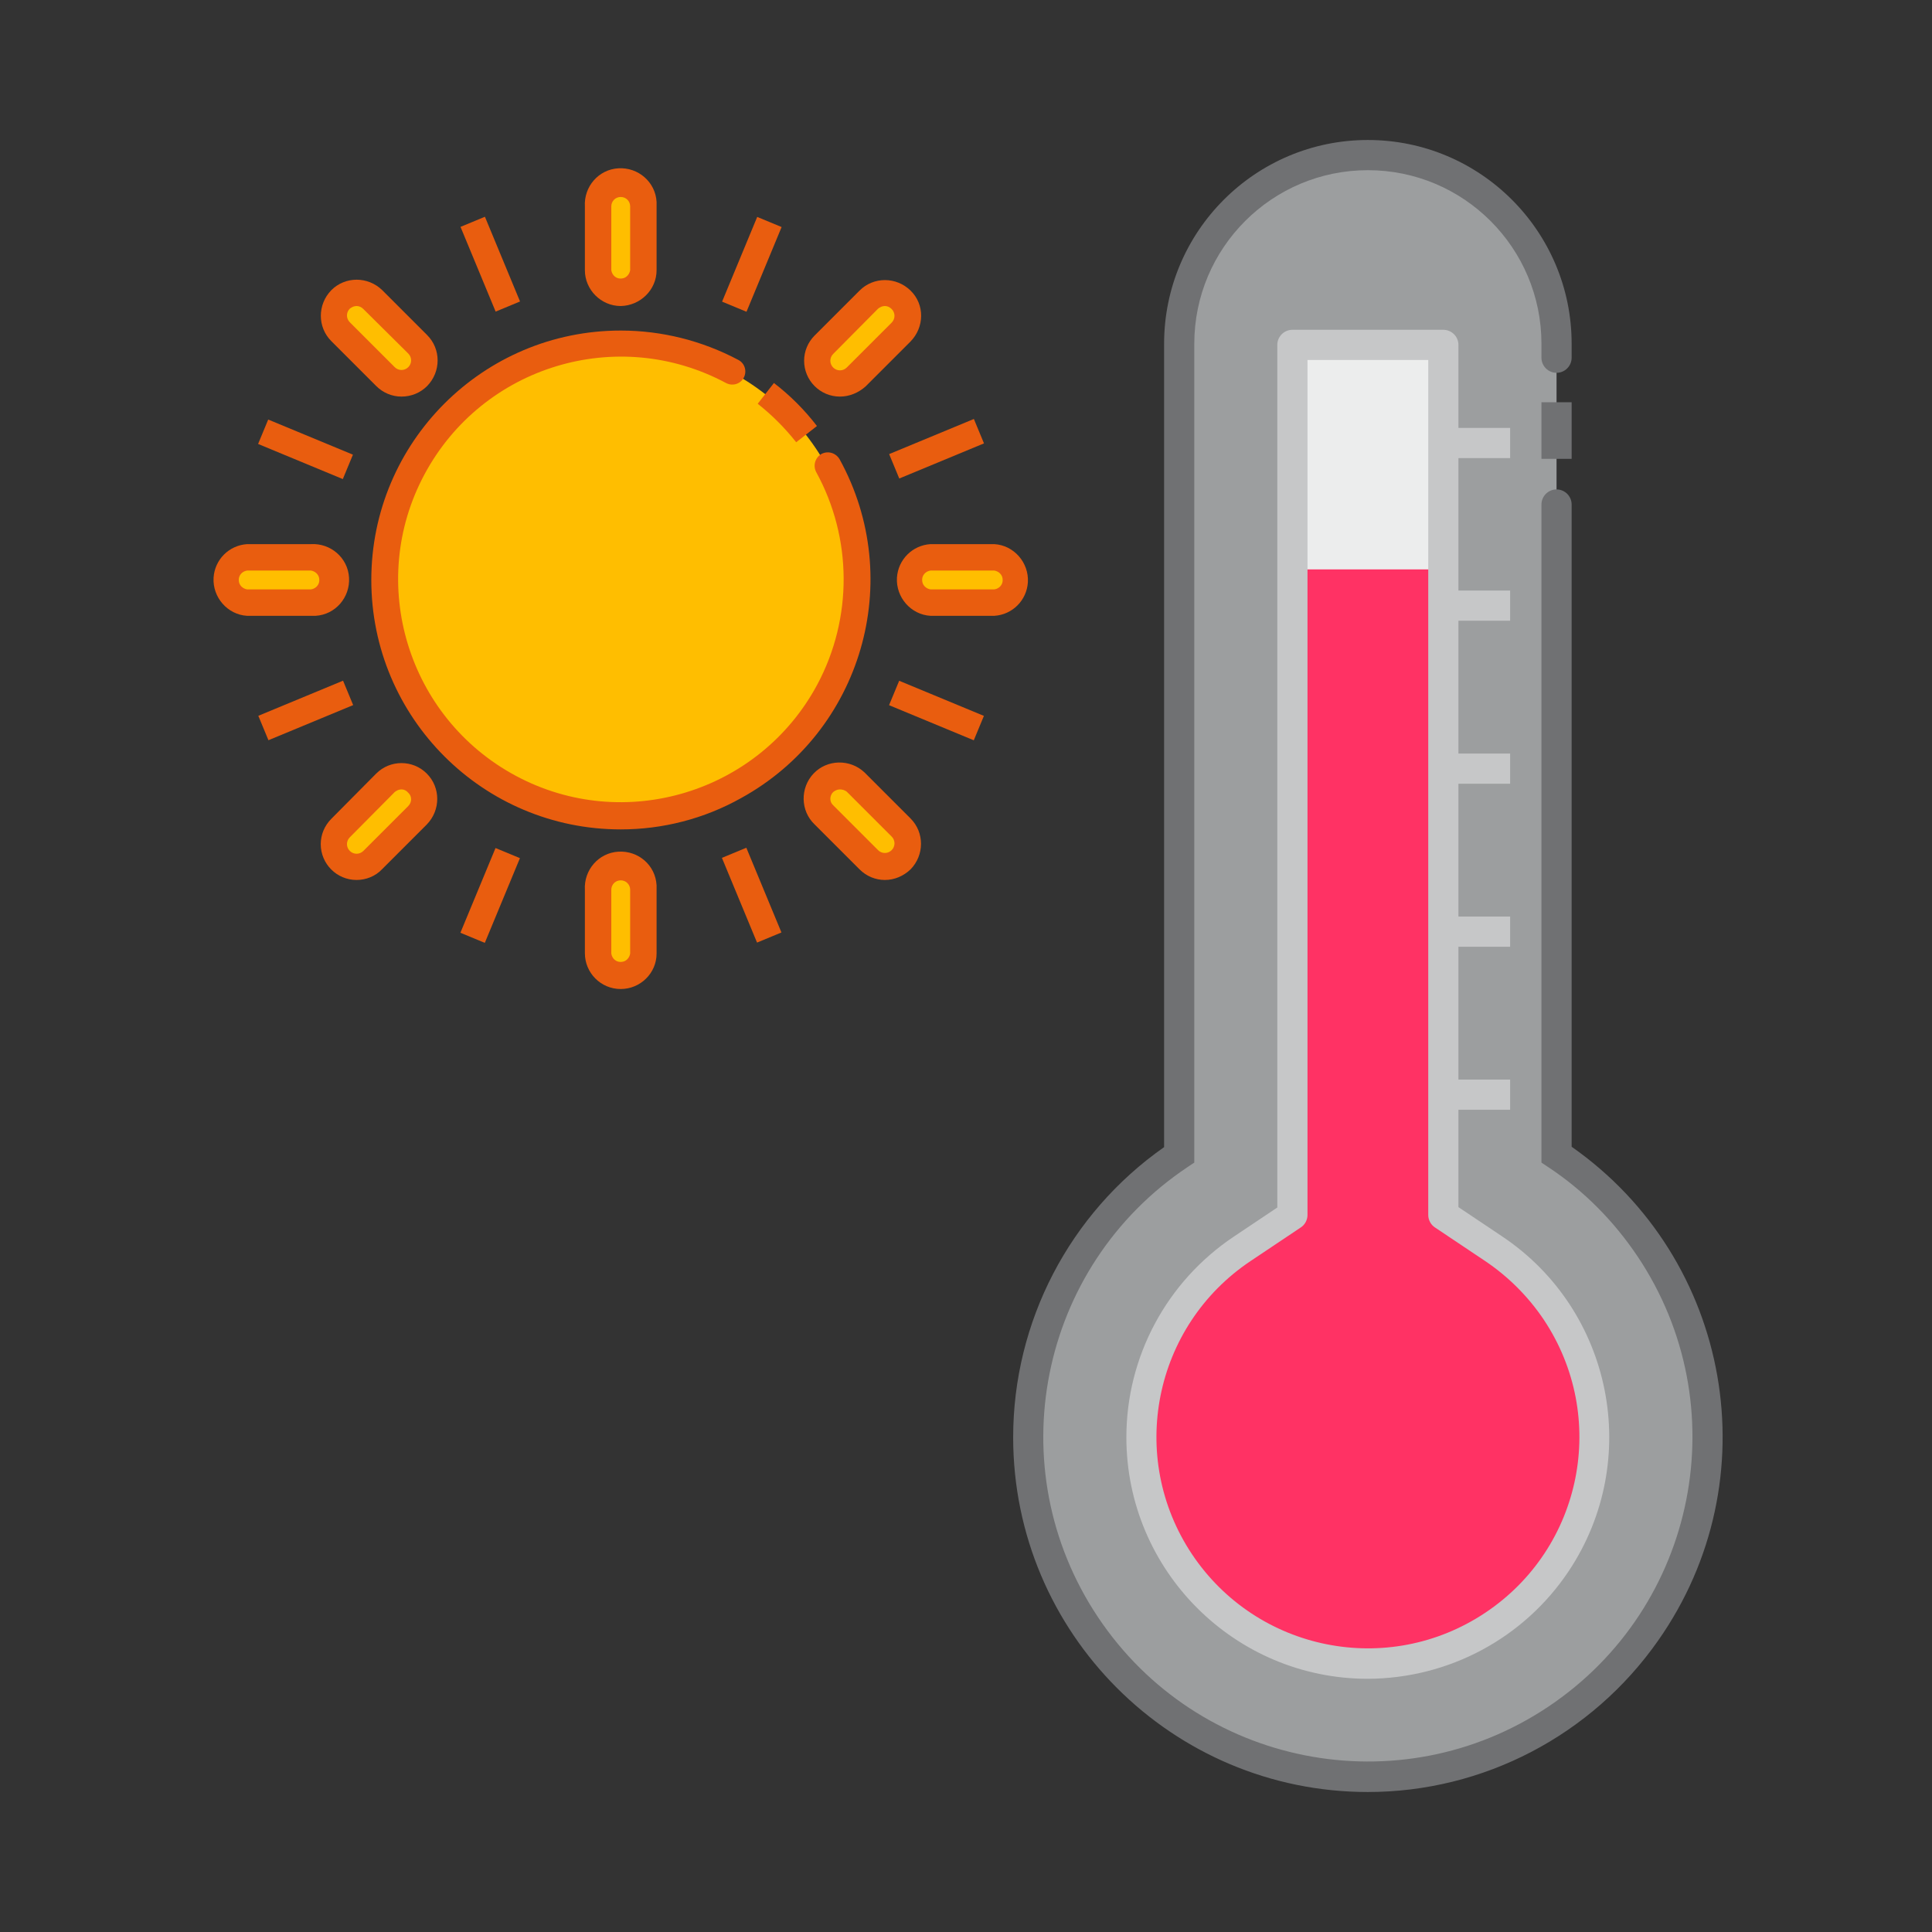 <?xml version="1.0" encoding="utf-8"?>
<!-- Generator: Adobe Illustrator 22.0.1, SVG Export Plug-In . SVG Version: 6.00 Build 0)  -->
<svg version="1.1" id="Thermometer_Hot" xmlns="http://www.w3.org/2000/svg" xmlns:xlink="http://www.w3.org/1999/xlink" x="0px"
	 y="0px" viewBox="0 0 512 512" style="enable-background:new 0 0 512 512;" xml:space="preserve">
<rect x="0" y="0" width="512" height="512" fill="#333333" stroke="none"/>
<style type="text/css">
	.st0{fill:#9C9E9F;}
	.st1{fill:#707173;}
	.st2{fill:#ECEDED;}
	.st3{fill:#FFBE00;}
	.st4{fill:#C6C7C8;}
	.st5{fill:#E95D0F;}
	.st6{fill:#FF3264;}
</style>
<title>Icon_Thermometer_Hot</title>
<g>
	<path class="st0" d="M412.5,306V91.1c0-27.6-22.4-50-50-50l0,0c-27.6,0-50,22.4-50,50V306c-41.3,27.6-52.4,83.5-24.8,124.8
		c27.6,41.3,83.5,52.4,124.8,24.8c41.3-27.6,52.4-83.5,24.8-124.8C430.8,321,422.3,312.6,412.5,306z"/>
	<rect x="408.5" y="106.6" class="st1" width="8" height="15"/>
	<path class="st1" d="M362.5,474.9c-51.9,0-94-42.1-94-94c0-30.6,14.9-59.3,40-76.9V91.1c0-29.8,24.2-54,54-54s54,24.2,54,54v3.7
		c0,2.2-1.8,4-4,4s-4-1.8-4-4v-3.7c0-25.4-20.6-46-46-46c-25.4,0-46,20.6-46,46l0,0v217l-1.8,1.2c-39.5,26.4-50.1,79.8-23.7,119.3
		c26.4,39.5,79.8,50.1,119.3,23.7c39.5-26.4,50.1-79.8,23.7-119.3c-6.3-9.4-14.3-17.5-23.7-23.7l-1.8-1.2V133.7c0-2.2,1.8-4,4-4
		s4,1.8,4,4v170.2c42.5,29.8,52.8,88.4,22.9,130.9C421.8,459.9,393.1,474.9,362.5,474.9L362.5,474.9z"/>
	<path class="st2" d="M395.8,331l-13.3-9V91.4h-40V322l-13.3,9c-27.6,18.4-35,55.7-16.6,83.2c18.4,27.6,55.7,35,83.2,16.6
		c27.6-18.4,35-55.7,16.6-83.2C408,341,402.4,335.4,395.8,331z"/>
	<circle class="st3" cx="164.5" cy="153.6" r="62.3"/>
	<rect x="385.2" y="113.4" class="st4" width="15" height="8"/>
	<rect x="385.2" y="156.5" class="st4" width="15" height="8"/>
	<rect x="385.2" y="199.7" class="st4" width="15" height="8"/>
	<rect x="385.2" y="242.9" class="st4" width="15" height="8"/>
	<rect x="385.2" y="286.1" class="st4" width="15" height="8"/>
	<path class="st3" d="M164.5,48.7L164.5,48.7c3.3,0,6,2.7,6,6v16.9c0,3.3-2.7,6-6,6h0c-3.3,0-6-2.7-6-6V54.7
		C158.5,51.3,161.2,48.7,164.5,48.7z"/>
	<path class="st5" d="M164.5,81.1c-5.2,0-9.5-4.3-9.5-9.5V54.7c-0.3-5.2,3.6-9.8,8.9-10.1c5.2-0.3,9.8,3.6,10.1,8.9
		c0,0.4,0,0.8,0,1.2v16.9C174,76.8,169.7,81,164.5,81.1z M164.5,52.2c-1.4,0-2.5,1.1-2.5,2.5v16.9c0.2,1.4,1.4,2.4,2.8,2.2
		c1.1-0.1,2-1,2.2-2.2V54.7C167,53.3,165.9,52.2,164.5,52.2z"/>
	<path class="st3" d="M90.3,79.4L90.3,79.4c2.4-2.4,6.2-2.4,8.5,0l11.9,11.9c2.4,2.4,2.4,6.2,0,8.5h0c-2.4,2.4-6.2,2.4-8.5,0
		L90.3,87.9C87.9,85.6,87.9,81.8,90.3,79.4z"/>
	<path class="st5" d="M106.4,105.1c-2.5,0-4.9-1-6.7-2.8L87.8,90.4c-3.7-3.7-3.7-9.7,0-13.5c3.7-3.7,9.7-3.7,13.5,0l11.9,11.9
		c3.7,3.7,3.7,9.7,0,13.5C111.4,104.1,109,105.1,106.4,105.1z M94.5,81.1c-0.7,0-1.3,0.3-1.8,0.7c-1,1-1,2.6,0,3.6c0,0,0,0,0,0
		l11.9,11.9c1,1,2.6,1,3.6,0c1-1,1-2.6,0-3.6L96.3,81.9C95.8,81.4,95.2,81.1,94.5,81.1L94.5,81.1z"/>
	<path class="st3" d="M59.5,153.7L59.5,153.7c0-3.3,2.7-6,6-6h16.9c3.3,0,6,2.7,6,6v0c0,3.3-2.7,6-6,6H65.5
		C62.2,159.7,59.5,157,59.5,153.7z"/>
	<path class="st5" d="M82.4,163.2H65.5c-5.2-0.3-9.2-4.9-8.9-10.1c0.3-4.8,4.1-8.6,8.9-8.9h16.9c5.2-0.3,9.8,3.6,10.1,8.9
		c0.3,5.2-3.6,9.8-8.9,10.1C83.2,163.2,82.8,163.2,82.4,163.2z M65.5,151.2c-1.4,0.2-2.4,1.4-2.2,2.8c0.1,1.1,1,2,2.2,2.2h16.9
		c1.4-0.2,2.4-1.4,2.2-2.8c-0.1-1.1-1-2-2.2-2.2H65.5z"/>
	<path class="st3" d="M90.3,227.9L90.3,227.9c-2.4-2.4-2.4-6.2,0-8.5l11.9-11.9c2.4-2.4,6.2-2.4,8.5,0h0c2.4,2.4,2.4,6.2,0,8.5
		l-11.9,11.9C96.4,230.3,92.6,230.3,90.3,227.9z"/>
	<path class="st5" d="M94.5,233.2c-5.3,0-9.5-4.3-9.5-9.5c0-2.5,1-4.9,2.8-6.7L99.7,205c3.7-3.7,9.7-3.7,13.4,0c0,0,0,0,0,0l0,0
		c3.7,3.7,3.7,9.7,0,13.5c0,0,0,0,0,0l-11.9,11.9C99.5,232.2,97,233.2,94.5,233.2z M106.4,209.2c-0.7,0-1.3,0.3-1.8,0.7l-11.9,12
		c-1,1-1,2.6,0,3.6c0,0,0,0,0,0c1,1,2.6,1,3.6,0l11.9-11.9c1-1,1-2.6,0-3.5c0,0,0,0,0,0l0,0C107.7,209.5,107.1,209.2,106.4,209.2
		L106.4,209.2z"/>
	<path class="st3" d="M164.5,258.7L164.5,258.7c-3.3,0-6-2.7-6-6v-16.9c0-3.3,2.7-6,6-6h0c3.3,0,6,2.7,6,6v16.9
		C170.5,256,167.8,258.7,164.5,258.7z"/>
	<path class="st5" d="M164.5,262.1c-5.3,0-9.5-4.3-9.5-9.5v-16.8c-0.3-5.2,3.6-9.8,8.9-10.1s9.8,3.6,10.1,8.9c0,0.4,0,0.8,0,1.2
		v16.9C174,257.9,169.7,262.1,164.5,262.1z M164.5,233.3c-1.4,0-2.5,1.1-2.5,2.5v16.9c0.2,1.4,1.4,2.4,2.8,2.2c1.1-0.1,2-1,2.2-2.2
		v-16.9C167,234.4,165.9,233.3,164.5,233.3z"/>
	<path class="st3" d="M238.7,227.9L238.7,227.9c-2.4,2.4-6.2,2.4-8.5,0L218.3,216c-2.4-2.4-2.4-6.2,0-8.5l0,0c2.4-2.4,6.2-2.4,8.5,0
		l11.9,11.9C241.1,221.7,241.1,225.5,238.7,227.9z"/>
	<path class="st5" d="M234.5,233.2c-2.5,0-4.9-1-6.7-2.8l-11.9-11.9c-3.8-3.6-3.9-9.7-0.3-13.5c3.6-3.8,9.7-3.9,13.5-0.3
		c0.1,0.1,0.2,0.2,0.3,0.3l11.9,11.9c3.7,3.7,3.7,9.7,0,13.5C239.4,232.2,237,233.2,234.5,233.2L234.5,233.2z M222.6,209.2
		c-0.7,0-1.3,0.3-1.8,0.7l0,0c-1,1-1,2.6,0,3.5c0,0,0,0,0,0l11.9,11.9c1,1,2.6,1,3.6,0s1-2.6,0-3.6l0,0l-11.9-11.9
		C223.9,209.4,223.2,209.2,222.6,209.2L222.6,209.2z"/>
	<path class="st3" d="M269.5,153.6L269.5,153.6c0,3.3-2.7,6-6,6h-16.9c-3.3,0-6-2.7-6-6l0,0c0-3.3,2.7-6,6-6h16.9
		C266.8,147.6,269.5,150.3,269.5,153.6z"/>
	<path class="st5" d="M263.5,163.2h-16.9c-5.2-0.3-9.2-4.9-8.9-10.1c0.3-4.8,4.1-8.6,8.9-8.9h16.9c5.2,0.3,9.2,4.9,8.9,10.1
		C272.1,159.1,268.3,162.9,263.5,163.2L263.5,163.2z M246.6,151.2c-1.4,0.2-2.4,1.4-2.2,2.8c0.1,1.1,1,2,2.2,2.2h16.9
		c1.4-0.2,2.4-1.4,2.2-2.8c-0.1-1.1-1-2-2.2-2.2H246.6z"/>
	<path class="st3" d="M238.7,79.4L238.7,79.4c2.4,2.4,2.4,6.2,0,8.5l-11.9,11.9c-2.4,2.4-6.2,2.4-8.5,0l0,0c-2.4-2.4-2.4-6.2,0-8.5
		l11.9-11.9C232.6,77.1,236.4,77.1,238.7,79.4z"/>
	<path class="st5" d="M222.6,105.1c-5.3,0-9.5-4.3-9.5-9.5c0-2.5,1-4.9,2.8-6.7l11.9-11.9c3.7-3.7,9.7-3.7,13.5,0s3.7,9.7,0,13.5
		l0,0l-11.9,11.9C227.5,104.1,225.1,105.1,222.6,105.1z M234.5,81.1c-0.7,0-1.3,0.3-1.8,0.7l-11.9,12c-1,1-1,2.6,0,3.6
		c1,1,2.6,1,3.6,0l0,0l11.9-11.9c1-1,1-2.6,0-3.6C235.8,81.4,235.2,81.1,234.5,81.1L234.5,81.1z"/>
	<path class="st5" d="M164.5,219.8c-36.5,0-66.1-29.6-66.1-66.1c0-36.5,29.6-66.1,66.1-66.1c10.9,0,21.6,2.7,31.2,7.8
		c1.7,0.9,2.3,3,1.4,4.7c-0.9,1.7-3,2.3-4.7,1.4c-28.8-15.4-64.5-4.5-79.9,24.2s-4.5,64.5,24.2,79.9s64.5,4.5,79.9-24.2
		c9.4-17.6,9.3-38.8-0.3-56.3c-0.9-1.7-0.3-3.8,1.4-4.8c1.7-0.9,3.8-0.3,4.8,1.4l0,0c17.6,32,5.9,72.2-26.1,89.8
		C186.6,217,175.6,219.8,164.5,219.8L164.5,219.8z"/>
	<path class="st5" d="M211,117.2c-3-3.8-6.4-7.2-10.2-10.2l4.3-5.5c4.3,3.3,8.1,7.1,11.4,11.4L211,117.2z"/>
	
		<rect x="244.6" y="176.1" transform="matrix(0.383 -0.924 0.924 0.383 -20.788 345.443)" class="st5" width="7" height="24.3"/>
	
		<rect x="77.4" y="106.9" transform="matrix(0.383 -0.924 0.924 0.383 -60.022 148.228)" class="st5" width="7" height="24.3"/>
	
		<rect x="236" y="115.5" transform="matrix(0.924 -0.383 0.383 0.924 -26.667 104.007)" class="st5" width="24.3" height="7"/>
	
		<rect x="68.8" y="184.8" transform="matrix(0.924 -0.383 0.383 0.924 -65.891 45.292)" class="st5" width="24.3" height="7"/>
	<rect x="187" y="66.6" transform="matrix(0.383 -0.924 0.924 0.383 58.201 227.221)" class="st5" width="24.3" height="7"/>
	
		<rect x="117.7" y="233.7" transform="matrix(0.383 -0.924 0.924 0.383 -139.006 266.438)" class="st5" width="24.3" height="7"/>
	
		<rect x="126.4" y="57.9" transform="matrix(0.924 -0.383 0.383 0.924 -16.928 55.035)" class="st5" width="7" height="24.3"/>
	
		<rect x="195.6" y="225.1" transform="matrix(0.924 -0.383 0.383 0.924 -75.632 94.264)" class="st5" width="7" height="24.3"/>
	<path class="st6" d="M395.8,331l-13.3-9V150.9h-40V322l-13.3,9c-27.6,18.4-35,55.7-16.6,83.2c18.4,27.6,55.7,35,83.2,16.6
		c27.6-18.4,35-55.7,16.6-83.2C408,341,402.4,335.4,395.8,331z"/>
	<path class="st4" d="M362.5,444.9c-35.3,0-64-28.7-64-64c0-21.4,10.7-41.3,28.5-53.2l11.5-7.7V91.4c0-2.2,1.8-4,4-4h40
		c2.2,0,4,1.8,4,4v228.5l11.5,7.7c29.4,19.6,37.3,59.4,17.7,88.8C403.8,434.2,383.9,444.8,362.5,444.9z M346.5,95.4V322
		c0,1.3-0.7,2.6-1.8,3.3l-13.3,8.9c-25.7,17.2-32.7,51.9-15.5,77.7c17.2,25.7,51.9,32.7,77.7,15.5s32.7-51.9,15.5-77.7
		c-4.1-6.1-9.4-11.4-15.5-15.5l0,0l-13.3-8.9c-1.1-0.7-1.8-2-1.8-3.3V95.4L346.5,95.4z"/>
</g>
</svg>
